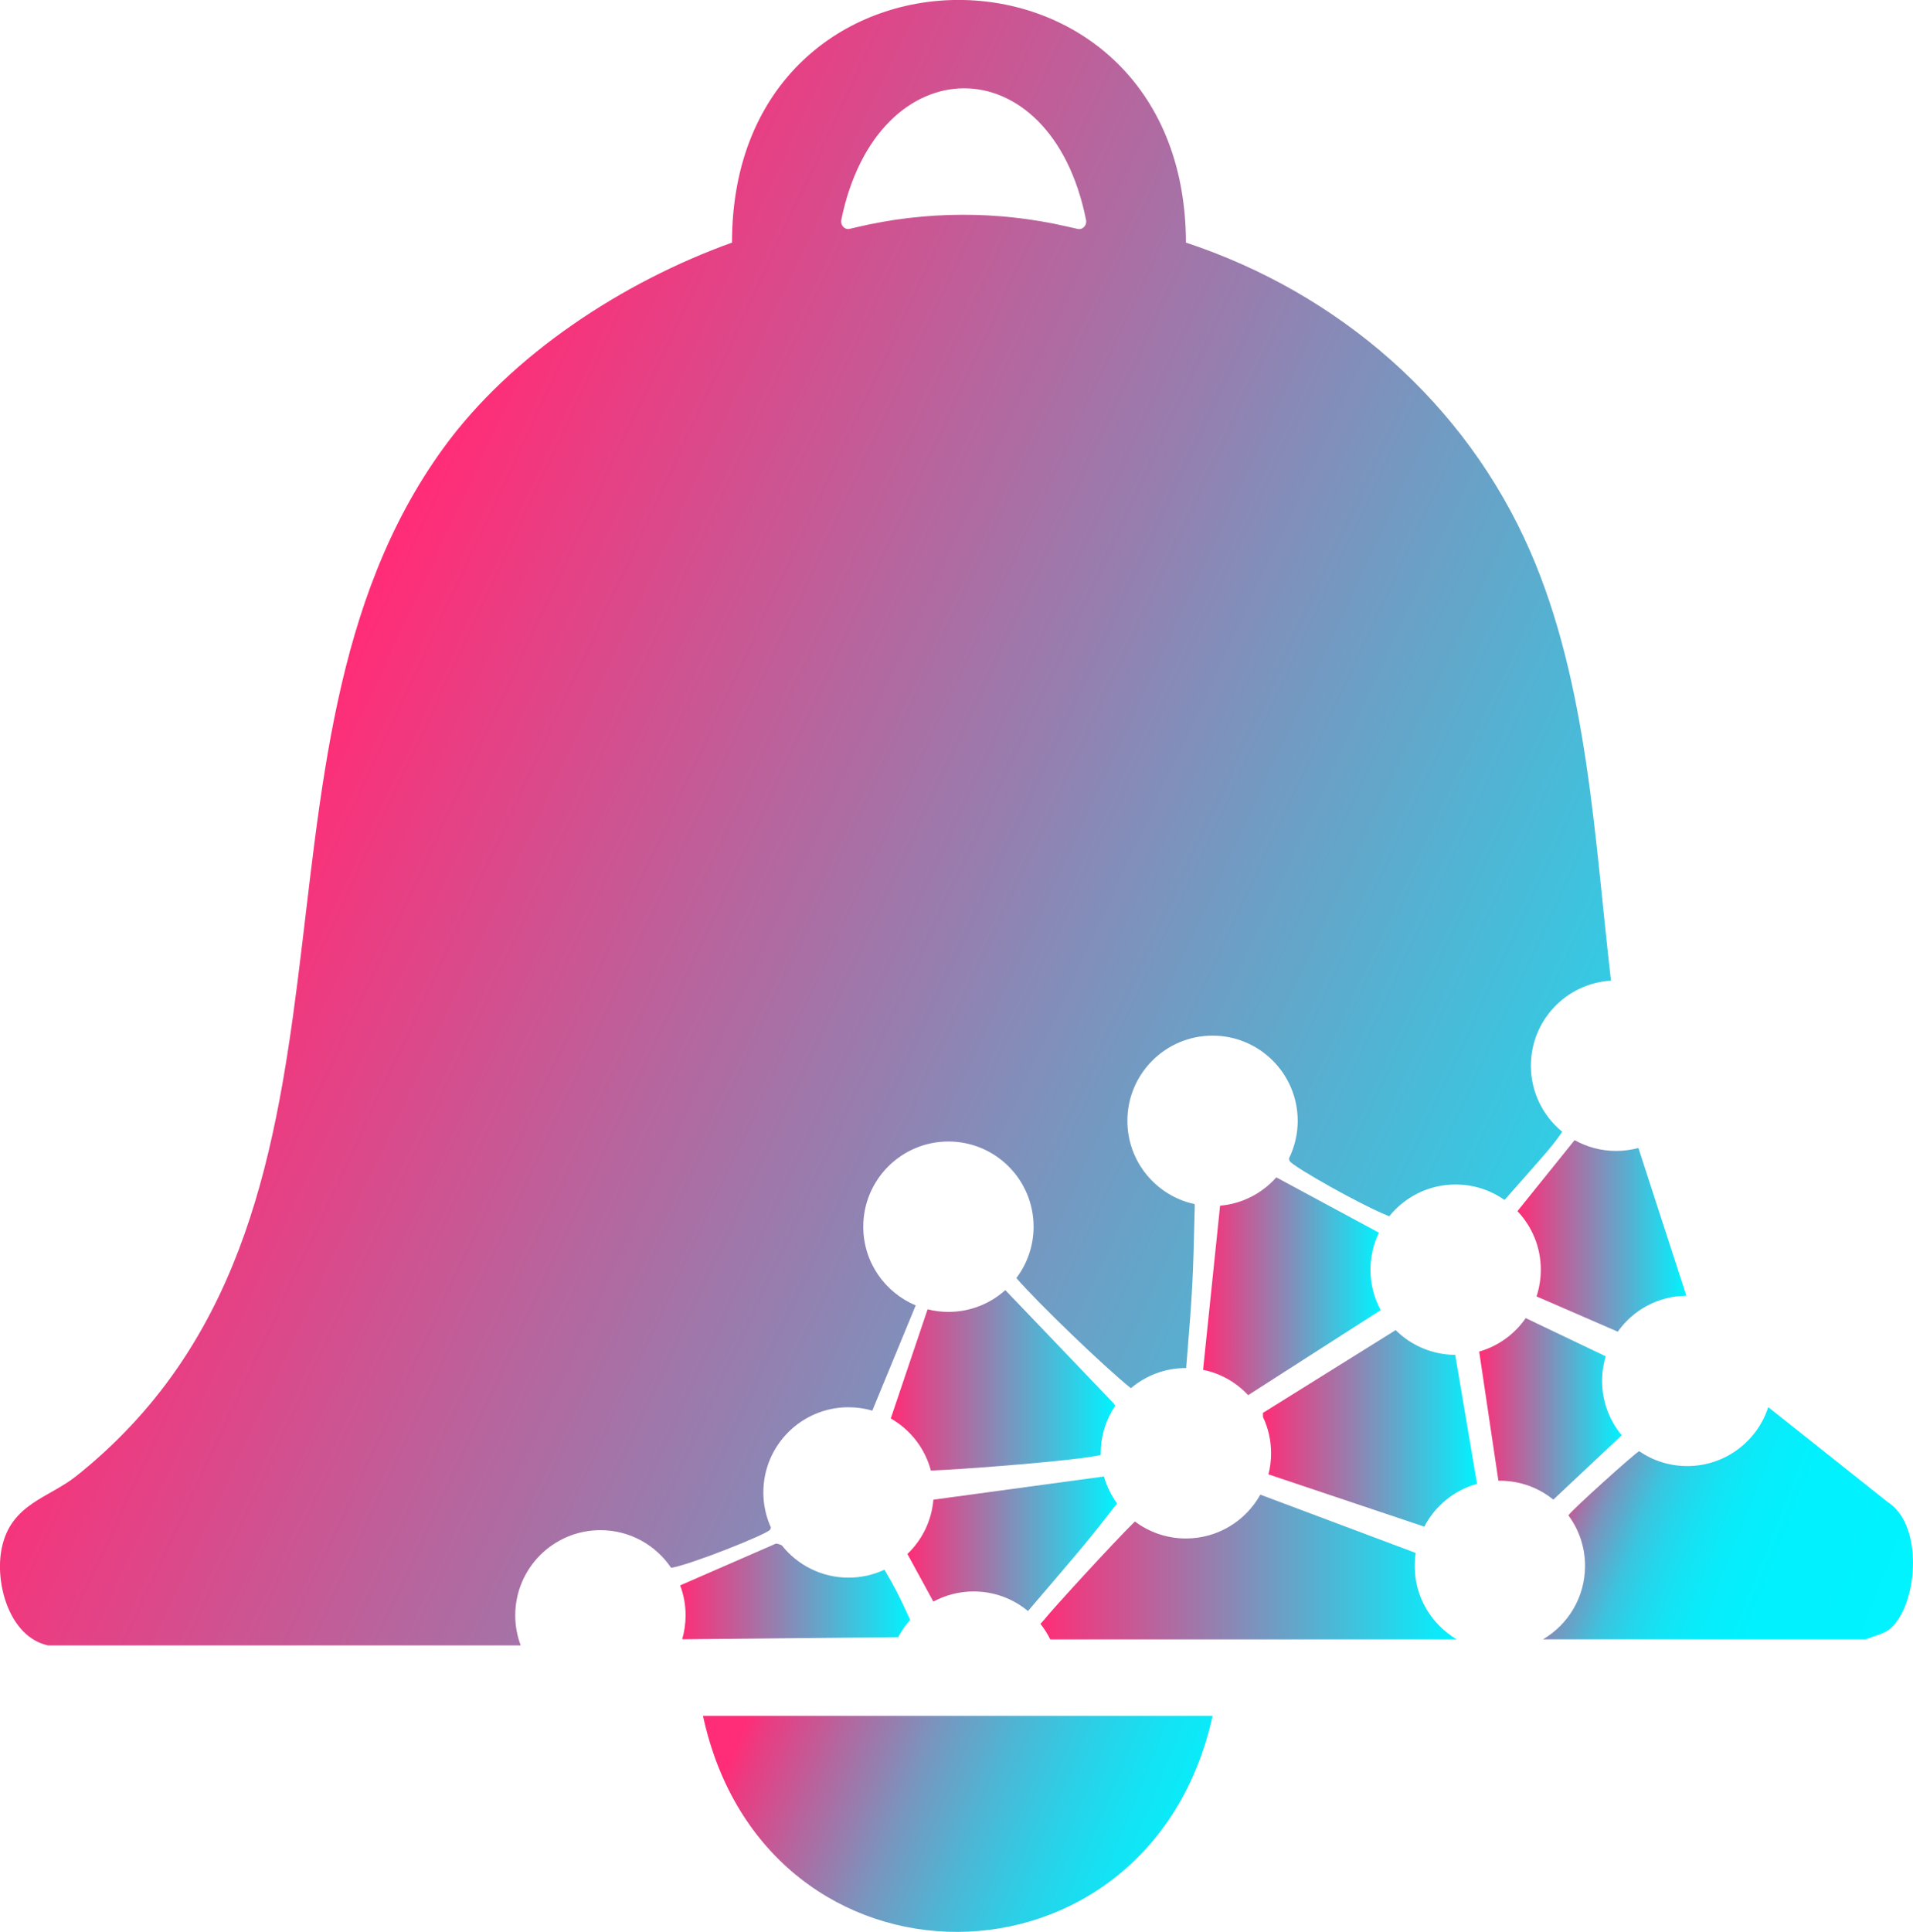 <?xml version="1.0" encoding="UTF-8"?>
<svg id="Layer_2" data-name="Layer 2" xmlns="http://www.w3.org/2000/svg" xmlns:xlink="http://www.w3.org/1999/xlink" viewBox="0 0 728.93 735.89">
  <defs>
    <style>
      .cls-1 {
        fill: url(#linear-gradient-8);
      }

      .cls-2 {
        fill: url(#linear-gradient-7);
      }

      .cls-3 {
        fill: url(#linear-gradient-5);
      }

      .cls-4 {
        fill: url(#linear-gradient-6);
      }

      .cls-5 {
        fill: url(#linear-gradient-9);
      }

      .cls-6 {
        fill: url(#linear-gradient-4);
      }

      .cls-7 {
        fill: url(#linear-gradient-3);
      }

      .cls-8 {
        fill: url(#linear-gradient-2);
      }

      .cls-9 {
        fill: url(#linear-gradient);
      }

      .cls-10 {
        fill: url(#linear-gradient-10);
      }

      .cls-11 {
        fill: url(#linear-gradient-11);
      }
    </style>
    <linearGradient id="linear-gradient" x1="120.86" y1="275.76" x2="676.86" y2="535.96" gradientUnits="userSpaceOnUse">
      <stop offset="0" stop-color="#ff2d77"/>
      <stop offset="1" stop-color="#00f3ff"/>
    </linearGradient>
    <linearGradient id="linear-gradient-2" x1="287.66" y1="646.83" x2="467.12" y2="721.02" gradientUnits="userSpaceOnUse">
      <stop offset="0" stop-color="#ff2d77"/>
      <stop offset=".04" stop-color="#eb3b81"/>
      <stop offset=".2" stop-color="#ae6ba2"/>
      <stop offset=".35" stop-color="#7995be"/>
      <stop offset=".5" stop-color="#4db6d5"/>
      <stop offset=".64" stop-color="#2bd0e7"/>
      <stop offset=".77" stop-color="#13e3f4"/>
      <stop offset=".9" stop-color="#05effc"/>
      <stop offset="1" stop-color="#00f3ff"/>
    </linearGradient>
    <linearGradient id="linear-gradient-3" x1="593.7" y1="565.62" x2="724.9" y2="617.22" gradientUnits="userSpaceOnUse">
      <stop offset="0" stop-color="#ff2d77"/>
      <stop offset="0" stop-color="#f5347b"/>
      <stop offset=".05" stop-color="#c75794"/>
      <stop offset=".09" stop-color="#9c79ab"/>
      <stop offset=".14" stop-color="#7796bf"/>
      <stop offset=".2" stop-color="#56afd0"/>
      <stop offset=".25" stop-color="#3bc4df"/>
      <stop offset=".32" stop-color="#25d5eb"/>
      <stop offset=".4" stop-color="#14e3f4"/>
      <stop offset=".49" stop-color="#08ecfa"/>
      <stop offset=".63" stop-color="#01f1fe"/>
      <stop offset="1" stop-color="#00f3ff"/>
    </linearGradient>
    <linearGradient id="linear-gradient-4" x1="396.43" y1="596.89" x2="555.08" y2="596.89" xlink:href="#linear-gradient"/>
    <linearGradient id="linear-gradient-5" x1="481.21" y1="544.11" x2="562.8" y2="544.11" xlink:href="#linear-gradient"/>
    <linearGradient id="linear-gradient-6" x1="339.42" y1="525.8" x2="424.86" y2="525.8" xlink:href="#linear-gradient"/>
    <linearGradient id="linear-gradient-7" x1="458.42" y1="489.96" x2="526.08" y2="489.96" xlink:href="#linear-gradient"/>
    <linearGradient id="linear-gradient-8" x1="578.21" y1="470.78" x2="642.57" y2="470.78" xlink:href="#linear-gradient"/>
    <linearGradient id="linear-gradient-9" x1="345.76" y1="588.04" x2="425.64" y2="588.04" xlink:href="#linear-gradient"/>
    <linearGradient id="linear-gradient-10" x1="563.63" y1="536.66" x2="617.94" y2="536.66" xlink:href="#linear-gradient"/>
    <linearGradient id="linear-gradient-11" x1="259.17" y1="606.19" x2="346.81" y2="606.19" xlink:href="#linear-gradient"/>
  </defs>
  <g id="Layer_1-2" data-name="Layer 1">
    <g>
      <path class="cls-9" d="M293.43,582.69c.13-.21.23-.52.31-.86-1.84-4.07-2.87-8.58-2.87-13.34,0-17.92,14.53-32.45,32.45-32.45,3.15,0,6.19.46,9.07,1.29l16.53-40.09c-11.73-4.89-19.98-16.46-19.98-29.97,0-17.92,14.53-32.45,32.45-32.45s32.45,14.53,32.45,32.45c0,7.35-2.45,14.12-6.56,19.56,8.46,9.73,33.28,33.63,43.63,41.96,5.65-4.79,12.96-7.68,20.95-7.68.04,0,.09,0,.13,0,2.52-30.99,2.56-32.69,3.27-61.89,0-.19-.03-.38-.11-.57-14.62-3.16-25.57-16.15-25.57-31.71,0-17.92,14.53-32.45,32.45-32.45s32.45,14.53,32.45,32.45c0,5.13-1.2,9.98-3.32,14.3.04.44.12.8.29,1.06,1.41,2.21,27.86,17.12,37.92,20.99,5.95-7.37,15.05-12.1,25.27-12.1,6.94,0,13.37,2.19,18.65,5.9,5.36-6.08,6.31-7.15,13.04-14.79,4.33-4.91,7.14-8.39,8.94-11.21-7.29-5.95-11.94-15-11.94-25.15,0-17.27,13.5-31.39,30.52-32.39-6.31-54.3-8.79-113.08-30.77-163.52-24.65-56.58-72.96-98.35-131.18-117.62-.35-123.22-172.98-123.26-172.98,0-41.3,14.84-83.92,42.45-109.92,78.2-84.72,116.44-16.74,293.48-139.94,391.65-10.49,8.36-24.89,10.54-28.39,27.42-2.78,13.4,2.93,33.9,17.64,37.08h180.1c-1.34-3.56-2.08-7.42-2.08-11.45,0-17.92,14.53-32.45,32.45-32.45,11.23,0,21.12,5.7,26.95,14.36,7.34-1.17,36.71-12.87,37.69-14.54ZM320.57,83.73c13.6-66.49,79.83-67.09,93.26.05.41,2.04-1.28,3.85-3.15,3.43l-4.32-.98c-26.4-6.01-53.66-5.89-80.02.33l-2.59.61c-1.89.45-3.59-1.38-3.17-3.43Z"/>
      <path class="cls-8" d="M462.05,653.59h-194.19c23.85,110.26,170.09,109.21,194.19,0Z"/>
      <path class="cls-7" d="M719.39,572.23l-45.61-36.22c-4.22,13.02-16.44,22.44-30.87,22.44-6.8,0-13.11-2.1-18.33-5.67-1.98,1.08-25.4,22.16-26.81,24.29-.04.06-.07.12-.11.18,3.96,5.38,6.31,12.03,6.31,19.22,0,11.92-6.44,22.34-16.02,27.98h122.9c6.71-2.46,8.84-2.46,12.19-7.23,7.93-11.3,8.9-36.88-3.65-45.01Z"/>
      <path class="cls-6" d="M539.06,596.48c0-1.68.13-3.33.37-4.94l-59.19-22.21c-5.54,9.96-16.17,16.7-28.37,16.7-7.29,0-14.02-2.41-19.44-6.47-8.1,7.94-32.06,34.13-34.72,37.6-.4.52-.84.96-1.28,1.36,1.45,1.83,2.71,3.82,3.75,5.94h154.9c-9.58-5.64-16.02-16.06-16.02-27.98Z"/>
      <path class="cls-3" d="M531.79,506.67l-50.57,31.53.04,1.57c1.97,4.19,3.08,8.86,3.08,13.8,0,2.78-.35,5.47-1.01,8.04l59.39,19.92c4.1-7.9,11.35-13.89,20.09-16.32l-8.31-49.12c-8.85-.05-16.87-3.64-22.7-9.43Z"/>
      <path class="cls-4" d="M424.51,534.73l-41.44-43.31c-5.75,5.16-13.34,8.3-21.67,8.3-2.74,0-5.41-.34-7.95-.98l-14.03,41.57c7.44,4.26,13.03,11.37,15.28,19.85,11.94-.41,56.94-3.86,64.74-5.98,0-.21-.02-.41-.02-.61,0-6.65,2-12.83,5.44-17.98-.07-.37-.18-.67-.34-.86Z"/>
      <path class="cls-2" d="M486.33,448.47c-5.35,6.04-12.92,10.06-21.43,10.8-2.82,27.04-2.92,28.51-6.48,62.51,6.72,1.38,12.67,4.83,17.18,9.66l50.49-32.39c-2.47-4.58-3.88-9.82-3.88-15.39,0-5.06,1.16-9.85,3.22-14.11l-39.1-21.07Z"/>
      <path class="cls-1" d="M578.21,461.34c5.51,5.82,8.9,13.67,8.9,22.31,0,3.55-.58,6.97-1.63,10.17l30.95,13.44c5.82-8.21,15.35-13.59,26.14-13.7l-18.27-56.28c-2.71.73-5.56,1.13-8.5,1.13-5.74,0-11.13-1.5-15.81-4.11l-21.78,27.04Z"/>
      <path class="cls-5" d="M371,606.21c7.87,0,15.08,2.8,20.7,7.46,19.77-23.19,21.34-24.71,33.94-41-2.23-3.06-3.93-6.52-4.99-10.26l-64.99,8.84c-.68,8.12-4.35,15.38-9.9,20.69l9.89,18.13c4.57-2.46,9.8-3.86,15.35-3.86Z"/>
      <path class="cls-10" d="M617.94,546.73c-4.67-5.62-7.48-12.85-7.48-20.73,0-3.26.49-6.4,1.38-9.36l-30.48-14.55c-4.21,6.08-10.44,10.66-17.73,12.75l7.32,49.2c.19,0,.37-.01.56-.01,7.72,0,14.8,2.7,20.37,7.2l26.05-24.5Z"/>
      <path class="cls-11" d="M342.25,623.62c1.25-2.38,2.78-4.59,4.56-6.58-4.5-9.86-5.66-12.02-9.8-19.12-4.16,1.94-8.79,3.03-13.68,3.03-10.3,0-19.48-4.81-25.42-12.29-.72-.36-1.46-.61-2.22-.69l-36.52,15.93c1.34,3.55,2.07,7.4,2.07,11.42,0,3.16-.46,6.21-1.3,9.1l82.31-.8Z"/>
    </g>
  </g>
</svg>